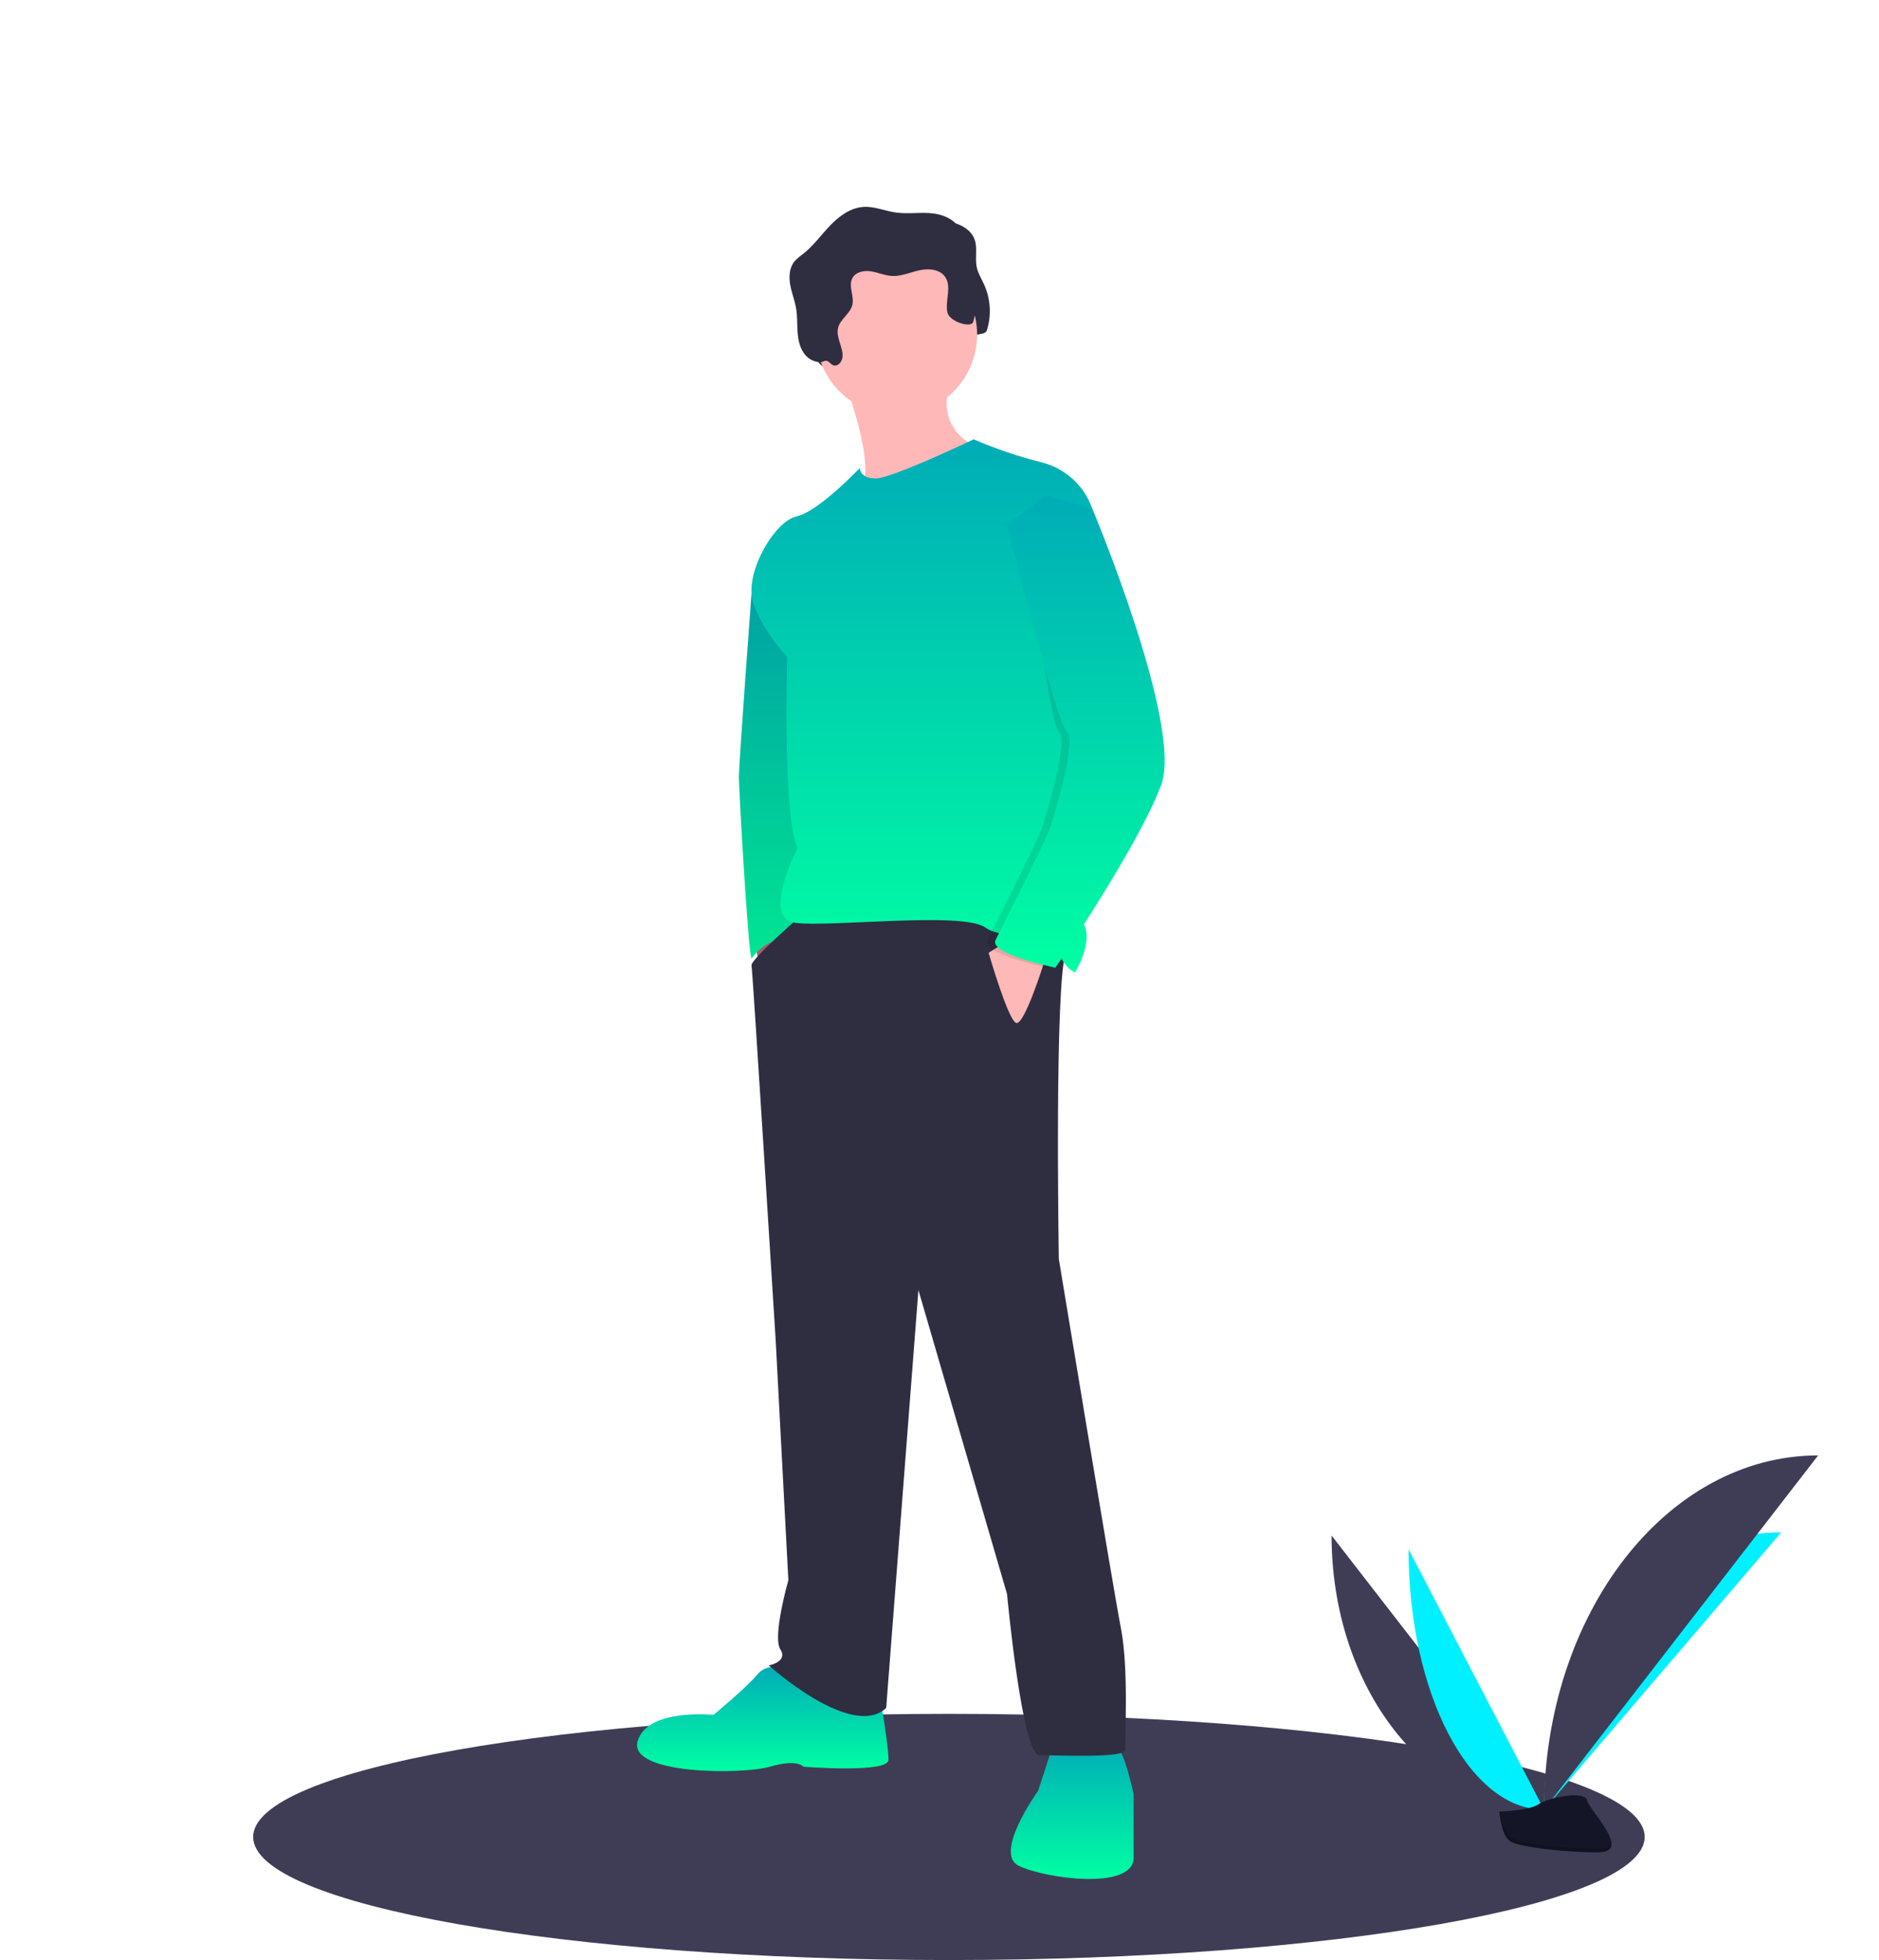 <svg width="794" height="828" viewBox="0 0 794 828" fill="none" xmlns="http://www.w3.org/2000/svg">
<path d="M400.98 828C563.352 828 694.98 804.719 694.98 776C694.98 747.281 563.352 724 400.98 724C238.609 724 106.98 747.281 106.98 776C106.98 804.719 238.609 828 400.98 828Z" fill="#3F3D56"/>
<path d="M562.677 648.659C562.677 712.676 602.837 764.477 652.468 764.477L562.677 648.659Z" fill="#3F3D56"/>
<path d="M652.468 764.477C652.468 699.741 697.284 647.358 752.669 647.358L652.468 764.477Z" fill="#00F0FF"/>
<path d="M595.209 654.463C595.209 715.271 620.818 764.477 652.467 764.477L595.209 654.463Z" fill="#00F0FF"/>
<path d="M652.468 764.477C652.468 681.759 704.269 614.825 768.285 614.825L652.468 764.477Z" fill="#3F3D56"/>
<path d="M633.578 765.293C633.578 765.293 646.312 764.901 650.15 762.168C653.987 759.436 669.737 756.172 670.689 760.555C671.641 764.938 689.826 782.353 675.45 782.469C661.073 782.585 642.045 780.229 638.215 777.896C634.385 775.563 633.578 765.293 633.578 765.293Z" fill="#141628"/>
<path opacity="0.2" d="M675.706 780.943C661.33 781.059 642.302 778.704 638.471 776.371C635.554 774.594 634.392 768.218 634.003 765.277C633.734 765.288 633.578 765.293 633.578 765.293C633.578 765.293 634.385 775.563 638.215 777.896C642.045 780.229 661.073 782.585 675.45 782.469C679.599 782.435 681.033 780.959 680.954 778.772C680.378 780.093 678.795 780.918 675.706 780.943Z" fill="black"/>
<path d="M357.829 157.682C358.998 158.218 360.405 157.419 361.094 156.333C363.718 152.198 358.887 146.867 359.933 142.084C360.771 138.251 365.126 135.976 366.016 132.156C366.881 128.443 364.215 124.259 366.017 120.899C367.429 118.268 370.955 117.575 373.906 118.036C376.857 118.497 379.657 119.794 382.638 119.976C386.61 120.218 390.397 118.47 394.281 117.603C398.165 116.737 402.903 117.076 405.188 120.334C408.121 124.518 405.145 130.343 406.167 135.35C406.978 139.325 410.306 142.617 410.378 146.674C410.403 148.116 406.613 146.954 406.814 148.382C407.016 149.81 405.224 148.553 406.656 148.383C407.241 148.24 407.765 147.915 408.152 147.454C408.54 146.993 408.771 146.421 408.811 145.82C408.982 144.631 411.217 144.234 411.191 143.033C411.13 140.218 416.22 142.116 417.059 139.428C418.986 133.161 418.591 126.409 415.944 120.41C414.803 117.849 413.248 115.425 412.698 112.676C411.95 108.943 413.126 104.936 411.893 101.335C410.231 96.481 404.732 94.007 399.626 93.504C394.52 93.001 389.332 93.901 384.255 93.16C379.708 92.496 375.305 90.525 370.718 90.811C365.214 91.153 360.424 94.7 356.609 98.682C352.793 102.663 349.557 107.243 345.224 110.654C343.897 111.567 342.673 112.621 341.573 113.797C339.366 116.487 339.142 120.318 339.756 123.742C340.37 127.167 341.706 130.434 342.27 133.867C342.8 137.093 342.637 140.389 342.865 143.651C343.094 146.912 343.771 150.273 345.735 152.886C346.521 153.954 347.541 154.828 348.716 155.442C349.892 156.056 351.192 156.394 352.517 156.43C353.436 156.451 354.212 155.626 355.138 155.841C356.297 156.11 356.801 157.21 357.829 157.682Z" fill="#2F2E41"/>
<path d="M318.546 394.707L321.95 415.619L328.759 406.378L324.868 392.275L318.546 394.707Z" fill="#A0616A"/>
<path d="M322.923 236.651L317.562 250.777C317.562 250.777 312.224 322.73 312.224 328.08C312.224 333.43 316.114 402.002 317.573 404.92C317.573 404.92 323.895 395.679 332.163 397.138C340.431 398.597 337.026 372.822 337.026 372.822L344.807 309.113L343.348 277.016L322.923 236.651Z" fill="url(#paint0_linear)"/>
<path opacity="0.1" d="M322.923 236.651L317.562 250.777C317.562 250.777 312.224 322.73 312.224 328.08C312.224 333.43 316.114 402.002 317.573 404.92C317.573 404.92 323.895 395.679 332.163 397.138C340.431 398.597 337.026 372.822 337.026 372.822L344.807 309.113L343.348 277.016L322.923 236.651Z" fill="black"/>
<path d="M355.993 158.838C355.993 158.838 372.042 199.69 362.802 207.471C353.561 215.252 414.352 194.34 414.352 194.34L412.893 188.991C412.893 188.991 392.954 181.209 402.68 158.838C412.407 136.467 355.993 158.838 355.993 158.838Z" fill="#FFB8B8"/>
<path opacity="0.1" d="M355.993 158.838C355.993 158.838 372.042 199.69 362.802 207.471C353.561 215.252 414.352 194.34 414.352 194.34L412.893 188.991C412.893 188.991 392.954 181.209 402.68 158.838C412.407 136.467 355.993 158.838 355.993 158.838Z" fill="#FFB8B8"/>
<path d="M330.704 704.496C330.704 704.496 323.896 702.551 320.005 707.415C316.114 712.278 301.525 724.436 301.525 724.436C301.525 724.436 273.318 721.518 269.427 735.621C265.537 749.725 313.683 749.725 325.355 746.321C337.026 742.916 339.458 746.321 339.458 746.321C339.458 746.321 375.446 749.239 375.446 743.403C375.446 737.567 372.042 717.627 372.042 717.627L330.704 704.496Z" fill="url(#paint1_linear)"/>
<path d="M444.991 737.08L438.668 756.533C438.668 756.533 419.702 782.795 430.401 788.145C441.1 793.494 479.033 798.844 479.033 784.74V757.992C479.033 757.992 475.143 739.026 471.252 737.08C467.362 735.135 444.991 737.08 444.991 737.08Z" fill="url(#paint2_linear)"/>
<path d="M337.591 387.591C337.591 387.591 317.087 405.406 317.573 407.837C318.059 410.269 327.786 566.38 327.786 566.38L333.135 667.536C333.135 667.536 326.327 691.366 329.731 696.715C333.135 702.065 324.868 703.524 324.868 703.524C324.868 703.524 359.883 735.135 374.473 721.518L388.09 544.981L425.537 673.372C425.537 673.372 431.86 741.457 439.155 741.457C446.449 741.457 476.115 742.916 475.629 739.026C475.143 735.135 477.088 705.469 473.684 687.961C470.279 670.454 447.422 531.851 447.422 531.851C447.422 531.851 445.457 413.029 450.573 401.922C455.69 390.816 447.908 379.144 447.908 379.144L413.866 366.013L373.014 370.877L337.591 387.591Z" fill="#2F2E41"/>
<path d="M378.85 175.374C397.652 175.374 412.893 160.132 412.893 141.331C412.893 122.529 397.652 107.288 378.85 107.288C360.049 107.288 344.808 122.529 344.808 141.331C344.808 160.132 360.049 175.374 378.85 175.374Z" fill="#FFB8B8"/>
<path d="M461.526 214.766C459.844 210.008 457.01 205.741 453.275 202.346C449.541 198.951 445.024 196.535 440.128 195.313C430.318 192.845 420.722 189.593 411.434 185.586C411.434 185.586 376.905 202.122 370.097 202.122C363.288 202.122 363.288 197.745 363.288 197.745C363.288 197.745 345.78 216.225 336.54 218.17C327.3 220.116 313.683 242.973 318.546 255.617C321.849 263.724 326.632 271.145 332.649 277.502C332.649 277.502 330.704 345.588 337.026 358.232C337.026 358.232 321.464 387.898 336.054 389.843C350.643 391.789 406.571 384.98 416.298 391.789C426.024 398.597 444.018 390.33 446.45 399.57C448.881 408.81 454.231 410.755 454.231 410.755C454.231 410.755 462.499 397.625 457.635 389.843C452.772 382.062 461.526 214.766 461.526 214.766Z" fill="url(#paint3_linear)"/>
<path d="M425.538 397.625L417.757 402.488C417.757 402.488 426.024 431.181 429.429 432.154C432.833 433.126 440.846 407.619 440.846 407.619L425.538 397.625Z" fill="#FFB8B8"/>
<path d="M351.993 154.277C353.162 154.813 354.569 154.014 355.258 152.929C357.882 148.794 353.051 143.463 354.097 138.679C354.935 134.847 359.29 132.572 360.18 128.751C361.046 125.039 358.38 120.854 360.181 117.495C361.593 114.863 365.12 114.171 368.07 114.632C371.021 115.093 373.822 116.39 376.802 116.572C380.775 116.814 384.561 115.065 388.445 114.199C392.329 113.333 397.067 113.672 399.352 116.93C402.285 121.114 399.309 126.939 400.331 131.945C401.142 135.921 410.384 138.711 411.223 136.023C413.15 129.756 412.755 123.005 410.109 117.006C408.967 114.445 407.413 112.021 406.862 109.272C406.114 105.539 407.291 101.532 406.057 97.93C404.395 93.076 398.896 90.602 393.79 90.1C388.685 89.597 383.496 90.497 378.419 89.756C373.872 89.092 369.469 87.121 364.882 87.406C359.378 87.749 354.588 91.296 350.773 95.277C346.958 99.259 343.721 103.839 339.388 107.25C338.061 108.163 336.837 109.217 335.737 110.393C333.53 113.082 333.307 116.914 333.92 120.338C334.534 123.763 335.87 127.029 336.434 130.462C336.965 133.689 336.801 136.985 337.029 140.246C337.258 143.508 337.935 146.868 339.899 149.482C340.685 150.55 341.705 151.424 342.881 152.038C344.056 152.652 345.356 152.99 346.682 153.025C347.6 153.047 348.376 152.221 349.303 152.437C350.461 152.706 350.965 153.806 351.993 154.277Z" fill="#2F2E41"/>
<path opacity="0.1" d="M442.316 223.277L458.122 214.766C458.122 214.766 496.542 306.195 487.301 331.484C478.061 356.773 442.559 408.81 442.559 408.81C442.559 408.81 414.352 402.974 417.27 397.138C420.188 391.302 439.155 353.855 440.614 348.992C442.073 344.129 451.799 312.518 447.423 309.113C443.046 305.709 434.535 226.681 434.535 226.681L442.316 223.277Z" fill="black"/>
<path d="M442.073 209.416L461.526 214.766C461.526 214.766 499.946 306.195 490.706 331.484C481.465 356.773 445.964 408.81 445.964 408.81C445.964 408.81 417.757 402.974 420.675 397.138C423.593 391.302 442.559 353.855 444.018 348.992C445.477 344.129 455.204 312.518 450.827 309.113C446.45 305.709 425.538 221.574 425.538 221.574L442.073 209.416Z" fill="url(#paint4_linear)"/>
<defs>
<linearGradient id="paint0_linear" x1="328.516" y1="236.651" x2="328.516" y2="404.92" gradientUnits="userSpaceOnUse">
<stop stop-color="#00ACB7"/>
<stop offset="1" stop-color="#00FFA3"/>
</linearGradient>
<linearGradient id="paint1_linear" x1="322.325" y1="704.112" x2="322.325" y2="748.194" gradientUnits="userSpaceOnUse">
<stop stop-color="#00ACB7"/>
<stop offset="1" stop-color="#00FFA3"/>
</linearGradient>
<linearGradient id="paint2_linear" x1="453.081" y1="736.216" x2="453.081" y2="793.755" gradientUnits="userSpaceOnUse">
<stop stop-color="#00ACB7"/>
<stop offset="1" stop-color="#00FFA3"/>
</linearGradient>
<linearGradient id="paint3_linear" x1="389.526" y1="185.586" x2="389.526" y2="410.755" gradientUnits="userSpaceOnUse">
<stop stop-color="#00ACB7"/>
<stop offset="1" stop-color="#00FFA3"/>
</linearGradient>
<linearGradient id="paint4_linear" x1="456.302" y1="209.416" x2="456.302" y2="408.81" gradientUnits="userSpaceOnUse">
<stop stop-color="#00ACB7"/>
<stop offset="1" stop-color="#00FFA3"/>
</linearGradient>
</defs>
</svg>
